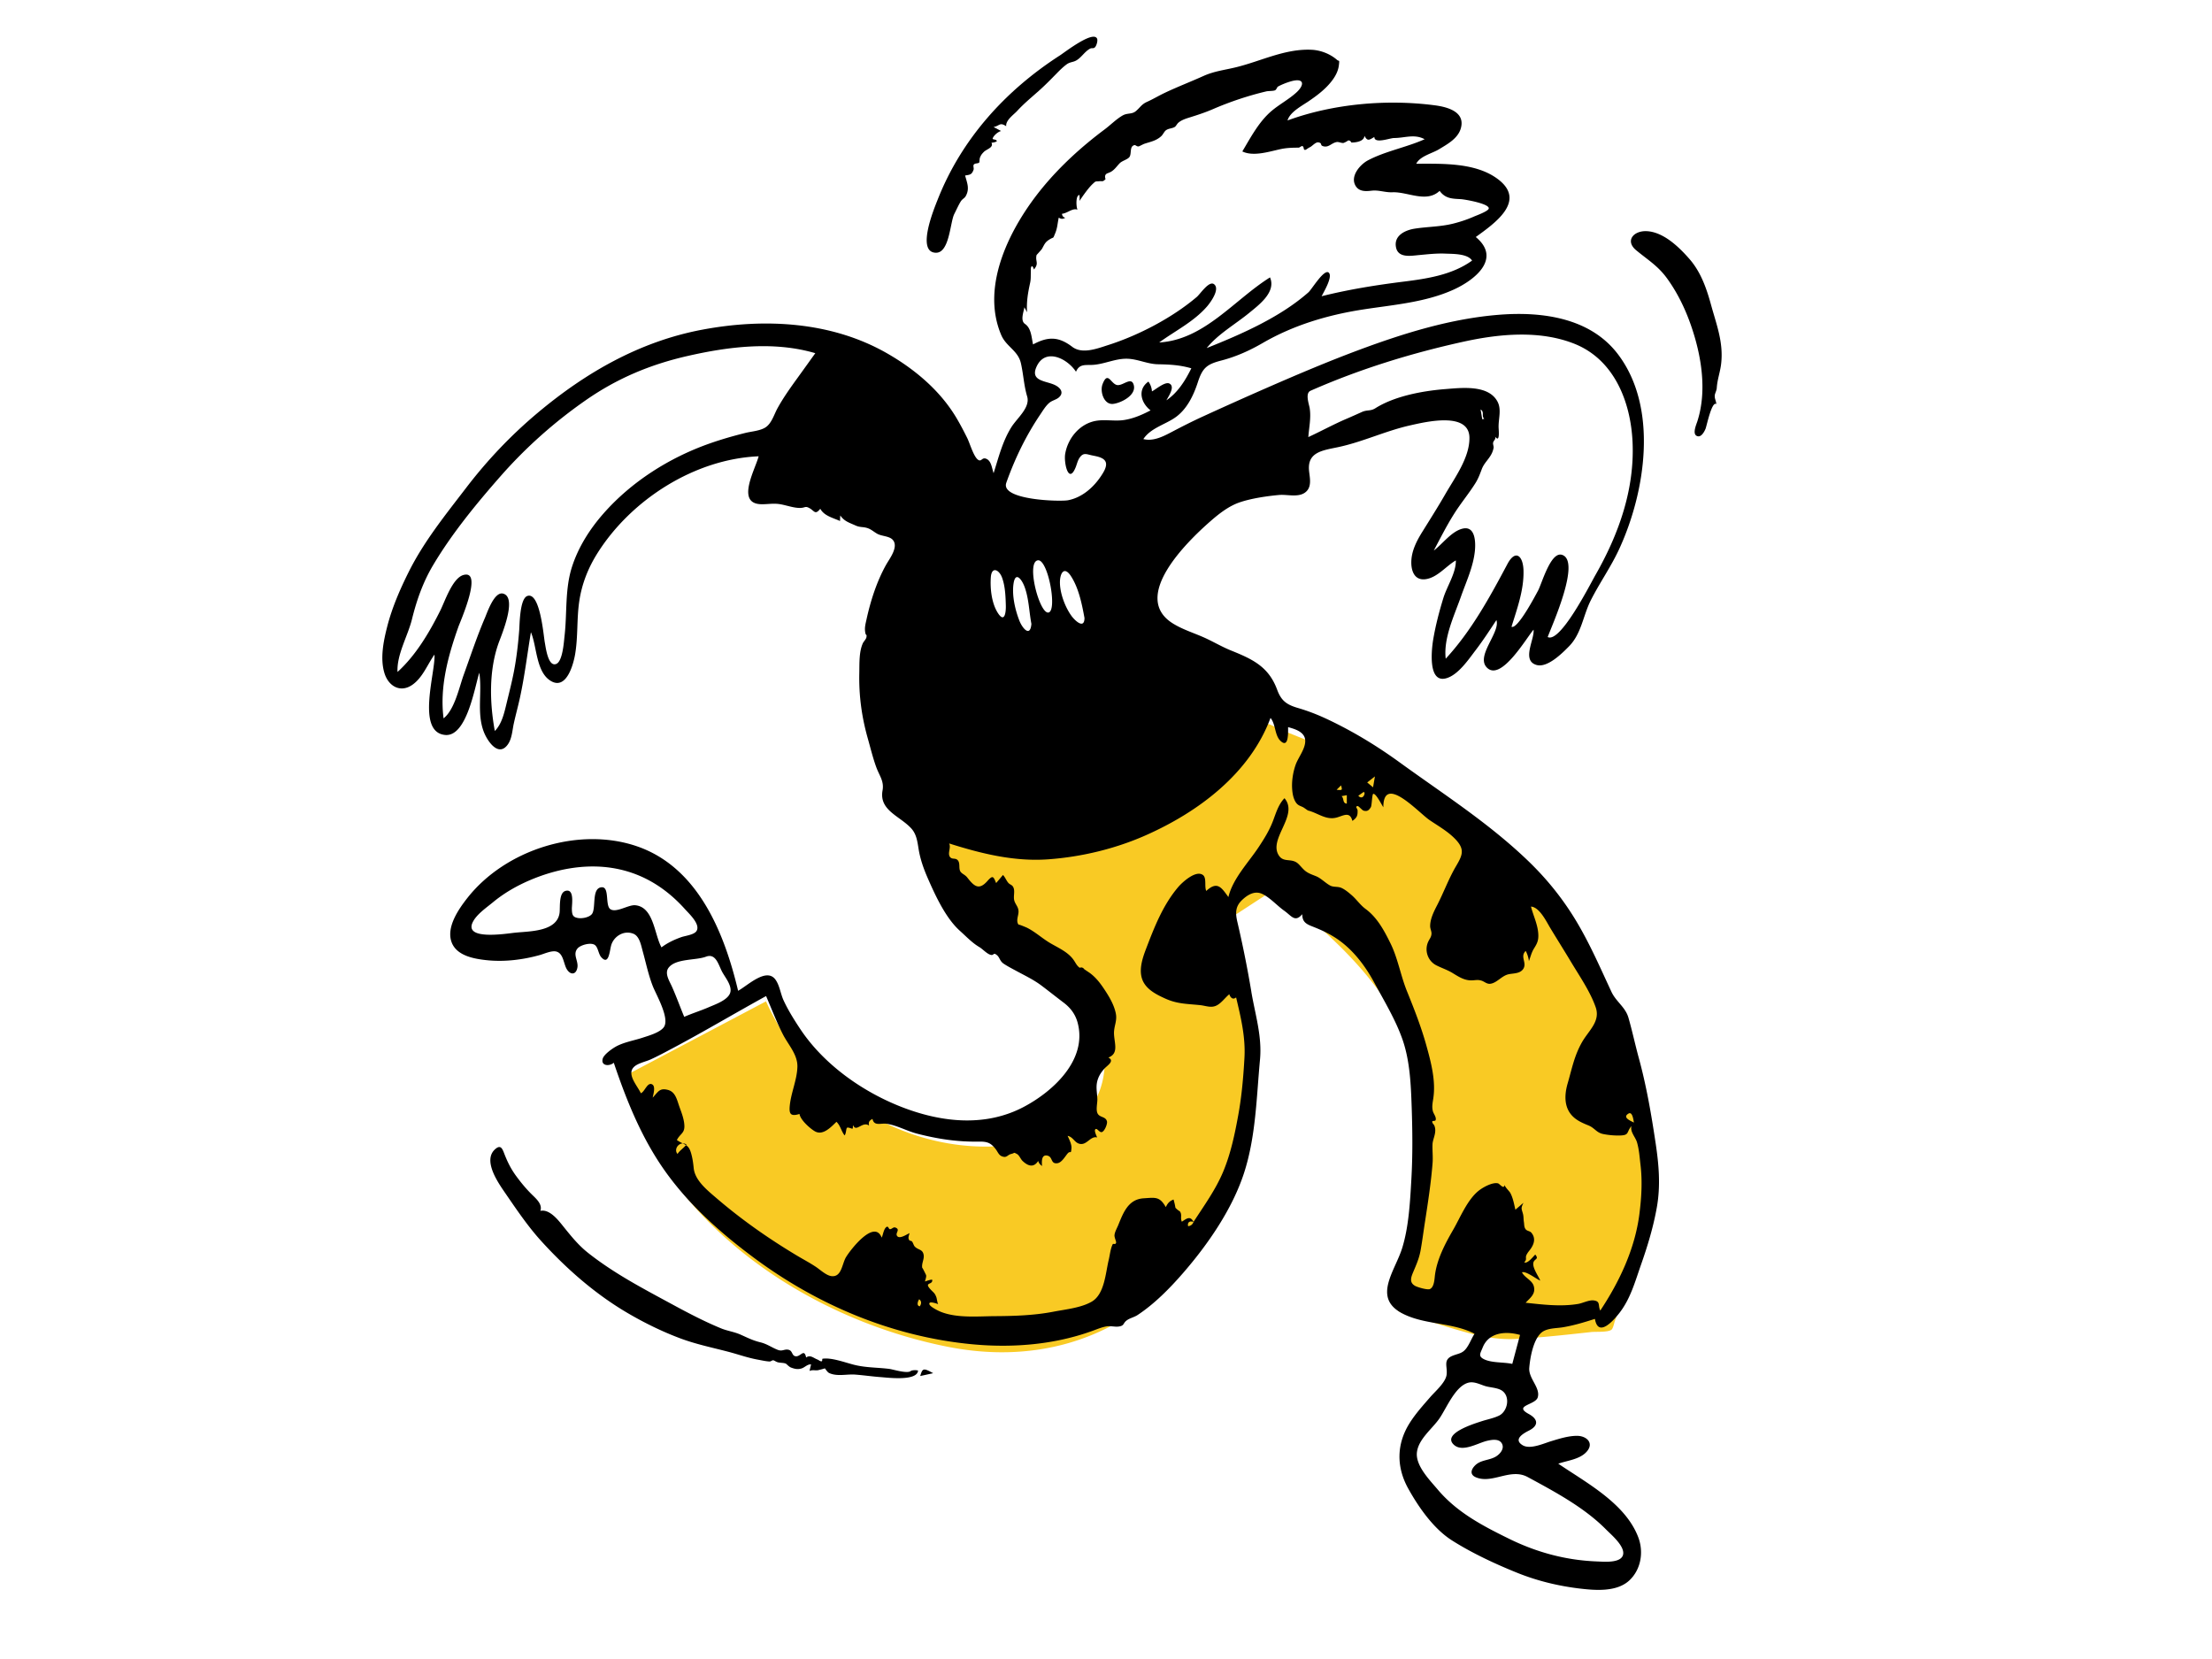 <svg xmlns="http://www.w3.org/2000/svg" viewBox="0 0 1024 768"><g fill="#FFFFFF00" fill-rule="evenodd"><path d="M0 0h1024v768H0z"/><path d="M289 498.202l65.62-34.65c20.741 46.241 72.813 75.911 122.863 64.97 12.199-2.667 24.292-8.695 30.149-20.331 4.406-8.75 4.571-19.027 2.577-28.457-1.68-7.945-4.81-16.33-9.928-22.725-6.432-8.035-16.32-14.206-24.32-20.51-12.399-9.771-24.909-19.399-37.453-28.98-1.645-1.255-6.224-3.512-7.145-5.443-.772-1.617 0-5.543 0-7.314v-8.334c18.2 6.64 38.498 10.294 57.842 9.298 32.202-1.659 58.058-24.975 81.024-45.682a376.598 376.598 0 0012.05-11.332c.753-.741 2.659-3.482 3.71-3.69 1.405-.277 5.098 2.05 6.39 2.57l13.412 5.392c10.884 4.375 21.824 7.949 31.652 14.375 41.703 27.273 86.068 60.619 105.025 108.396 10.775 27.156 17.201 56.154 21.124 85.072.534 3.943 1.905 8.854 1.22 12.794-1.251 7.222-5.352 14.875-7.827 21.75l-9.432 26.207c-.347.964-.776 3.4-1.582 4.005-1.68 1.26-7.284.83-9.3 1.052-11.578 1.273-23.186 2.563-34.82 3.202-10.456.575-20.208-2.101-30.18-5.08-5.55-1.658-11.06-3.452-16.54-5.325-1.233-.422-7.261-1.556-7.965-2.796-.308-.544.73-3.098.872-3.696a386.604 386.604 0 002.54-11.458c5.594-27.048 9.714-55.395 7.352-83.052-2.46-28.813-18.454-51.576-38.604-71.285a249.004 249.004 0 00-23.555-20.297c-1.447-1.099-4.088-3.96-5.918-4.328-1.469-.295-2.573.932-4.038 1.89l-12.733 8.318c-1.14.744-5.59 2.709-6.002 4.021-.347 1.106 1.466 4.762 1.77 5.826a256.042 256.042 0 013.474 13.61c6.806 29.915 9.985 62.659 1.623 92.577-7.894 28.254-26.132 53.68-50.597 69.768-25.309 16.643-54.743 20.762-84.12 15.032-52.247-10.195-105.812-40.85-134.267-87.046-7.285-11.828-12.79-24.761-15.963-38.314" fill="#f9ca24"/><g fill="#000"><path d="M758.934 561.95c-2.03 16.085-9.22 31.37-18.12 44.748-1.172-2.326.247-4.248-3.003-4.69-2.181-.297-5.066 1.245-7.218 1.611-7.98 1.358-16.36.314-24.333-.54 2.066-2.242 4.797-4.057 3.768-7.703-.778-2.754-4.153-3.824-5.471-6.37 1.798-.779 6.736 3.154 8.467 3.818-.858-2.16-3.776-6.027-3.15-8.399.46-1.744 2.722-1.41.84-3.645-.86.768-3.612 4.475-5.11 3.554 1.45-1.31.39-2.024 1.028-3.341.494-1.018.932-1.511 1.617-2.399 1.77-2.296 2.93-5.23.678-7.924-.752-.902-2.042-.71-2.747-1.729-.68-.982-.538-2.134-.724-3.237-.207-1.238-.106-2.631-.448-3.844-.708-2.504-.979-2.466.23-5.047l-3.724 3.194c-.615-2.613-1.073-5.383-2.347-7.774-.43-.809-2.734-2.944-2.632-3.787-.298 2.456-2.266-.438-3.068-.641-2.53-.638-6.997 1.858-8.925 3.399-5.326 4.255-8.504 12.365-11.867 18.17-3.694 6.379-7.405 13.46-8.377 20.791-.243 1.825-.3 5.663-2.364 6.583-1.11.496-5.737-.834-6.882-1.497-2.798-1.621-1.82-4.05-.734-6.62 1.405-3.325 2.67-6.178 3.318-9.786.774-4.315 1.33-8.68 2.002-13.015 1.407-9.088 2.82-18.219 3.544-27.393.232-2.934-.137-5.855-.026-8.723.097-2.501 2.016-5.392.952-8.375-.365-1.023-1.124-1.262-1.073-2.128.032-.537 1.402-.033 1.585-.74.356-1.377-.958-2.786-1.294-4.063-.533-2.016-.124-3.879.183-5.9 1.247-8.21-1.063-16.853-3.267-24.752-2.38-8.534-5.614-16.745-8.933-24.946-2.921-7.22-4.151-15.055-7.59-22.065-2.972-6.055-6.22-12.066-11.576-15.986-2.454-1.796-4.227-4.512-6.563-6.495-1.392-1.183-2.885-2.452-4.56-3.212-1.616-.733-3.55-.306-5.025-1-2.048-.961-4.322-3.38-6.51-4.324-1.891-.816-4.06-1.373-5.83-3.083-2.398-2.32-2.844-3.864-6.212-4.31-1.949-.256-3.88-.143-5.263-2.08-5.47-7.668 9.283-18.74 2.453-26.739-2.719 2.743-3.88 6.643-5.193 10.17-1.72 4.621-4.14 8.514-6.862 12.608-4.764 7.167-11.87 14.434-13.917 22.984-3.336-4.667-5.215-7.448-10.25-2.833-.947-2.09.301-6.071-1.582-7.414-3.31-2.362-9.627 3.519-11.433 5.653-7.07 8.356-11.02 18.53-14.901 28.693-1.714 4.49-3.556 10.174-1.372 14.819 1.933 4.11 6.531 6.363 10.449 8.126 5.546 2.495 10.137 2.365 16.03 2.988 2.705.285 5.143 1.467 7.721.091 2.232-1.19 3.825-3.567 5.765-5.145.456 1.483 1.638 2.787 3.144 1.474 2.204 9.26 4.399 18.323 3.867 27.92-.489 8.805-1.256 17.647-2.827 26.329-1.62 8.954-3.515 18.055-7.042 26.476-3.489 8.333-8.84 15.672-13.713 23.216-1.483-3.027-3.25-1.532-5.395-.112-.852-1.811.242-3.193-.941-4.799a8.711 8.711 0 01-2.044-1.662 29.762 29.762 0 00-.872-3.809c-1.903.777-2.711 1.696-3.58 3.52-2.866-5.048-4.895-4.407-10.23-4.082-7.147.434-9.43 6.62-11.796 12.428-.562 1.384-1.604 3.127-1.726 4.66-.088 1.082.872 2.896.742 3.455-.269 1.15-1.309.191-1.59.759-1.032 2.084-1.295 5.039-1.844 7.298-1.465 6.045-1.911 15.817-7.863 19.256-4.983 2.879-12.133 3.56-17.72 4.644-8.79 1.705-18.096 2.014-27.028 2.061-7.983.044-17.527 1.005-25.105-2.004-1.11-.44-6.364-2.912-5.14-4.17.532-.547 3.41.356 4 .671-.4-.212-.698-2.663-.899-3.218-.75-2.065-1.326-2.136-2.75-3.7-3.16-3.468 1.106-1.868.818-4.354-.056-.479-3.435.76-3.342.728.11-.756.806-2.324.448-3.082.262.556-1.95-4.108-1.687-3.046-.512-2.06.925-4.092.628-6.085-.42-2.824-2.486-2.26-4.103-3.931-.555-.574-.775-1.738-1.32-2.395-.237-.286-1.103-.336-1.191-.49-.591-1.027-.554-1.198.067-3.359-1.198.525-4.354 2.698-5.574 1.513-1.47-1.427 1.614-3.099-.937-4.081-1.028-.396-1.617.71-2.534.746-.616.024-.736-1.495-1.505-1.095-1.372.714-1.728 3.708-2.333 5.006-3.427-8.745-14.475 5.63-16.515 9.004-1.89 3.123-1.997 9.296-6.661 8.817-2.45-.252-5.262-2.931-7.215-4.242-2.865-1.924-5.927-3.524-8.888-5.298-13.143-7.875-25.535-16.557-37.173-26.537-4.281-3.671-10.012-8.227-10.582-13.916-.228-2.278-.504-4.358-1.136-6.664-1.27-4.64-2.95-3.822-6.66-6.35 1.486-2.933 3.607-3.085 3.478-6.636-.106-2.884-1.21-5.763-2.179-8.424-1.237-3.394-1.835-7.21-5.46-8.152-3.862-1.004-4.478.874-7.034 3.586.264-1.46 1.444-5.165-.194-6.108-2.28-1.311-3.511 3.53-5.302 4.054-1.541-3.442-6.758-8.8-3.107-12.221 1.842-1.726 5.42-2.388 7.704-3.433 3.395-1.553 6.69-3.331 9.986-5.08 14.651-7.771 28.88-16.254 43.411-24.238 2.563 5.935 4.85 12.008 7.803 17.768 2.462 4.805 6.866 9.353 6.688 15.04-.183 5.92-2.862 11.744-3.503 17.666-.424 3.92.163 5.466 4.477 4.103.373 2.702 4.726 6.617 7.048 7.991 3.737 2.211 7.458-1.84 10.064-4.351 1.842 1.751 2.231 4.338 3.752 6.291.765-.821.65-3.151 1.136-3.53.466-.366 2.096.435 2.432.426.509-.015.078-1.461.49-1.479 1.315 3.243 4.353-2.18 7.274.042-.351-1.702.129-2.288 1.589-3.1.756 3.524 3.852 1.865 6.525 2.255 4.75.69 9.386 3.352 14.054 4.56 9.617 2.487 18.697 3.864 28.6 3.703 3.963-.064 5.63.539 7.966 3.634.89 1.177 1.32 2.653 2.862 3.209 2.26.815 2.388-.704 4.22-1.134 1.866-.438.886-.907 2.642.016 1.079.568 1.717 2.37 2.6 3.213 2.497 2.386 5.15 3.29 7.237.02.396 1.196.846 1.563 1.784 2.353-.134-1.885-.415-5.66 2.698-4.768 2.326.665 1.244 4.012 4.546 3.431 1.851-.325 3.39-3 4.498-4.348 1.518-1.847 1.583.688 1.882-2.467.176-1.87-1.045-4.195-1.786-5.827 2.773.571 3.268 3.507 6.025 3.766 3.087.29 4.665-3.813 7.657-3.025-.29-.69-1.407-2.991-.916-3.672.756-1.047 1.84 1.438 3.02 1.203 1.285-.257 2.71-3.751 2.441-4.928-.537-2.346-3.262-1.753-4.3-3.614-.946-1.7-.11-4.815-.154-6.657-.061-2.51-.643-5.055-.208-7.562.458-2.636 1.786-4.816 3.6-6.762 1.26-1.352 4.77-3.446 1.695-5.001 5.449-2.013 2.231-7.642 2.656-12.322.264-2.91 1.435-5.027.787-8.155-.773-3.742-2.77-7.225-4.834-10.388-2.055-3.152-4.173-6.078-7.23-8.307l-2.49-1.679c-.572-.803-1.291-1.036-2.16-.699-1.405-1.07-1.662-1.94-2.7-3.47-2.612-3.851-7.241-5.752-11.081-8.039-3.689-2.197-6.897-5.218-10.764-7.105.02.009-4.06-1.75-3.717-1.293-1.406-1.88.026-4.207-.046-6.234-.075-2.081-1.323-2.998-1.905-4.793-.694-2.135.553-4.786-.703-6.696-.49-.744-1.45-.952-2.046-1.608-1.015-1.116-1.466-2.62-2.542-3.718l-3.166 3.738c-1.246-3.03-1.493-3.818-4.047-.94-3.898 4.395-6.108 2.5-9.285-1.584-1.05-1.35-2.272-1.615-3.058-2.607-1.251-1.577.094-4.339-1.692-5.715-1.04-.803-2.496.009-3.373-1.372-1.078-1.697.681-4.219-.311-6.121 14.929 4.727 30.163 8.495 45.94 7.346 15.326-1.115 30.977-4.874 45.042-11.1 24.404-10.804 48.205-28.574 57.797-54.346 2.403 2.821 1.902 7.967 4.554 10.556 3.94 3.848 3.586-3.844 3.586-6.293 3.159.846 7.667 2.186 7.923 6.036.26 3.89-3.238 7.943-4.468 11.48-1.236 3.557-1.852 7.67-1.551 11.427.15 1.877.497 3.822 1.435 5.481 1.147 2.028 2.42 1.927 3.96 2.853-.254-.151 1.924 1.32 1.86 1.305 4.584 1.101 8.264 4.546 13.19 3.3 3.172-.804 6.238-3.126 7.41 1.517 2.204-1.483 2.477-2.63 2.416-4.817-.027-.947-1.371-1.756-.024-2.056.448-.099 2.119 1.931 2.773 2.119 1.808.517 2.504-.21 3.376-1.57.502-.784.536-6.08 1.138-6.192 1.277-.237 3.945 5.216 4.656 6.193 0-15.637 16.307 2.486 21.382 5.94 4.129 2.81 8.614 5.3 12.076 8.968 4.41 4.672 3.134 7.387.157 12.437-3.295 5.59-5.677 12.103-8.676 17.932-1.505 2.925-3.308 6.436-3.266 9.836.015 1.146.675 2.33.614 3.443-.09 1.61-.87 2.293-1.517 3.703-1.864 4.058-.193 8.905 3.745 10.915 2.524 1.288 5.12 2.102 7.558 3.59 2.577 1.573 5.124 3.27 8.262 3.378 2.028.07 3.148-.474 5.106.134 1.328.412 2.437 1.608 3.976 1.457 3.076-.303 5.333-3.699 8.493-4.398 2.339-.517 5.375-.217 6.867-2.512 1.849-2.848-1.672-5.685 1.137-8.307a13.33 13.33 0 011.472 4.724c.83-2.188 1.164-3.946 2.388-5.907 1.278-2.049 2.004-3.383 1.982-5.969-.04-4.64-2.284-8.964-3.407-13.378 3.93.217 7.166 6.988 8.88 9.827 3.16 5.239 6.43 10.409 9.574 15.658 3.947 6.588 8.96 13.832 11.497 21.108 2.29 6.566-3.251 10.79-6.302 16.127-3.61 6.316-4.703 12.363-6.674 19.136-1.577 5.418-1.756 11.436 2.667 15.546 1.974 1.835 4.484 2.901 6.942 3.898 2.932 1.19 3.705 3.37 6.852 3.997 2.51.5 5.29.747 7.858.667 4.397-.137 2.8-1.588 5.236-4.363-.762 2.607 1.814 5.08 2.528 7.47 1.002 3.345 1.232 7.039 1.643 10.497.905 7.582.449 15.143-.504 22.695m-58.852 69.441c-3.95-.895-9.836-.357-13.388-2.321-2.462-1.362-1.346-2.675-.326-5.247 2.767-6.974 10.474-7.749 17.298-5.85l-3.584 13.418m7.11 52.37c12.527 6.787 26.193 14.062 36.272 24.258 2.368 2.396 8.77 7.72 7.917 11.64-.891 4.094-8.94 3.3-11.914 3.192-14.399-.527-27.885-4.138-40.786-10.466-12.335-6.052-24.226-12.244-33.201-22.927-3.637-4.327-10.295-11.004-9.54-17.181.75-6.133 7.046-10.78 10.385-15.591 3.273-4.718 7.335-15.037 13.447-16.6 2.665-.68 5.342.823 7.827 1.579 2.372.72 5.963.716 7.992 2.305 3.675 2.878 2.204 9.515-1.656 11.37-2.57 1.235-5.558 1.768-8.254 2.663-3.03 1.006-18.323 5.616-12.627 10.835 3.965 3.633 11.023-.803 15.271-1.815 2.182-.518 5.687-1.19 6.984 1.299 1.261 2.424-1.027 4.944-3.018 6.07-2.957 1.675-6.74 1.415-9.306 3.877-2.094 2.01-2.636 4.397.238 5.609 7.638 3.224 15.998-4.436 23.97-.117M550.026 567.65c-.441-1.713.686-2.684 2.466-1.935-.392 1.117-1.213 1.762-2.466 1.935m-124.214 37.073c-1.612-.218-.961-2.251-.299-3.261 1.069.833 1.168 1.92.299 3.261m-112.159-70.531c-2.049-2.284 1.045-6.239 4.122-4.389-1.003 1.507-3.02 2.636-4.122 4.389m-7.429-95.624c-3.315-5.903-3.549-18.725-12.164-19.506-3.167-.287-8.803 3.683-11.522 1.807-2.465-1.7-.316-10.264-3.905-10.135-5.058.181-2.46 10.093-4.743 12.55-1.307 1.404-4.255 1.968-6.078 1.724-2.771-.37-3.01-1.623-3.08-4.222-.053-1.924 1.341-9.627-2.984-8.348-3.15.931-2.39 7.696-2.701 10.097-1.158 8.934-14.153 8.516-20.963 9.274-4.132.458-23.498 3.546-19.195-4.995 1.82-3.612 6.282-6.616 9.319-9.13 5.169-4.282 11.074-7.656 17.236-10.278 11.46-4.875 24.372-7.47 36.798-5.768 13.99 1.913 25.511 8.817 34.851 19.231 1.93 2.153 7.38 7.13 5.293 10.195-1.16 1.706-5.176 2.129-6.973 2.763-3.255 1.15-6.428 2.638-9.189 4.741m20.594 4.312c4.754-1.8 5.833 4.131 7.664 7.336 1.567 2.745 5.042 6.912 3.218 10.135-1.657 2.933-6.727 4.68-9.58 5.917-3.735 1.62-7.64 2.824-11.367 4.457-1.953-4.652-3.646-9.422-5.706-14.025-1.163-2.596-3.546-6.168-1.501-8.763 3.386-4.294 12.551-3.27 17.272-5.057m131.859-175.563c.367-5.33 3.858-3.584 5.205.083 1.464 3.983 1.63 8.717 1.747 12.917.087 3.203-.57 8.211-3.628 3.543-2.938-4.484-3.683-11.346-3.324-16.543m18.79 21.488c-.527 6.453-4.206 1.99-5.553-1.45-1.965-5.022-3.467-11.512-2.749-16.921.83-6.242 3.875-2.323 5.234 1.495 1.92 5.401 2.004 11.286 3.068 16.876m7.988-5.264c-4.143 1.123-10.603-23.316-5.007-24.15 4.651-.693 9.091 23.044 5.007 24.15m16.588 2.548c-.038 5.423-4.509 1.147-6.073-1.042-2.866-4.01-5.124-9.994-5.287-14.918-.152-4.622 1.872-8.377 5.108-3.399 3.595 5.53 5.088 12.978 6.252 19.359m-36.195-62.608c4.035-11.327 9.07-21.74 15.799-31.709 1.207-1.789 2.418-3.827 4.062-5.25 1.33-1.154 3.249-1.443 4.501-2.567 2.521-2.26.594-4.527-1.86-5.711-4.121-1.99-11.455-1.702-8.578-8.317 3.977-9.139 14.284-4.045 18.34 2.167 1.643-3.879 4.528-2.933 8.046-3.198 5.259-.398 10.205-2.919 15.516-2.83 4.925.083 9.459 2.48 14.395 2.566 5.496.099 10.087.327 15.433 1.867-2.785 5.645-6.243 11.226-11.544 14.823.954-1.763 4.259-6.499 1.295-7.807-2.005-.884-6.287 2.82-7.99 3.675a8.297 8.297 0 00-1.625-4.534c-5.207 3.643-3.453 9.897.99 13.323-3.885 2.027-7.947 3.806-12.308 4.464-4.303.651-8.629-.363-12.909.365-7.51 1.277-13.122 8.011-14.318 15.4-.649 4.011 1.54 14.1 4.797 6.278.651-1.562.985-3.404 2.017-4.777 1.701-2.264 3.007-1.466 5.5-.924 2.068.45 5.69.902 6.475 3.192.703 2.055-1.132 4.817-2.171 6.38-3.562 5.369-8.886 10.009-15.32 11.225-3.643.688-31.414-.035-28.543-8.101m8.667-73.508c-2.335-1.566-.582-5.648-.305-7.735l1.242 2.292c-.29-4.892.378-8.844 1.42-13.592.396-1.803.253-3.336.334-5.142.047-1.034-.146-1.767.281-2.388.547-.798 1.202 1.523 1.172 1.319 2.491-3.005.469-3.642 1.197-6.666.009-.038 2.292-2.48 2.544-2.94 1.203-2.197 1.445-3.044 3.524-4.319 2.108-1.293 1.398-.014 2.543-2.78 1.102-2.662 1.03-4.5 1.67-7.29.984.72 1.978.74 2.983.065-.931-.258-1.43-.869-1.492-1.834 2.569-.263 4.844-2.756 7.18-1.896-.589-1.01-.994-6.795.926-6.784.063.907.063 1.812 0 2.718 1.622-2.447 4.165-6.067 6.164-7.916 1.509-1.396 1.083-.989 2.928-1.185 1.587-.17 1.61.428 2.971-.998-.536-1.47-.134-2.403 1.206-2.796l1.24-.541c1.9-1.155 2.603-2.462 4.099-3.993 1.163-1.191 3.625-1.7 4.5-2.89.942-1.278.245-4.13 1.498-5.101 1.372-1.065 1.462.323 2.799.196.192-.018 2.125-1.05 2.52-1.182 2.856-.966 5.5-1.354 7.914-3.555.81-.739 1.383-2.154 2.165-2.725 1.296-.946 2.845-.76 4.167-1.593.42-.264 1.055-1.443 1.55-1.877 1.462-1.28 3.465-1.916 5.275-2.48 3.748-1.166 7.278-2.324 10.903-3.894 7.785-3.373 16.37-6.23 24.63-8.178.951-.224 3.396-.094 4.103-.554.523-.341.977-1.501 1.106-1.575 1.545-.9 4.032-1.908 6.151-2.512 6.218-1.774 6.436 1.613 2.472 5.202-3.518 3.185-7.767 5.408-11.38 8.452-5.89 4.965-9.717 12.288-13.604 18.8 5.219 2.533 12.7-.033 18-1.133 2.694-.558 5.553-.617 8.207-.616l.852-.487c.68-.46 1.12-.272 1.325.563.098 1.072.62 1.244 1.567.514a12.501 12.501 0 011.57-.923c.973-.554 2.464-2.33 3.71-2.111 1.838.323.735 1.223 1.92 1.678 2.728 1.046 4.051-1.443 6.595-1.841.874-.137 2.115.54 3.075.436a8.808 8.808 0 002.202-1.18c.68-.017 1.155.31 1.429.975 2.074.014 5.9-.48 6.083-3.105 1.46 2.763 2.3 1.823 4.583.538 0 3.309 7.148.489 9.107.482 5.04-.016 9.395-2.008 14.175.56-8.45 3.782-18.024 5.46-26.208 9.753-3.7 1.942-8.464 7.433-5.718 11.892 1.63 2.647 4.658 2.497 7.334 2.18 3.4-.402 6.226.874 9.705.732 7.056-.286 15.729 5.08 21.82-.653 2.661 3.626 5.803 3.612 9.796 3.834 1.854.103 13.419 2.116 12.943 4.358-.266 1.261-5.796 3.242-6.629 3.613-3.135 1.39-6.38 2.482-9.702 3.323-5.993 1.52-11.89 1.426-17.936 2.364-4.396.683-9.837 3.19-8.635 8.767 1.058 4.91 6.876 3.804 10.647 3.46 4.123-.374 8.09-.848 12.237-.665 3.329.147 10.212-.06 12.308 3.217-9.237 6.656-20.82 8.382-31.832 9.765-12.732 1.597-25.365 3.616-37.823 6.74.938-1.88 5.07-8.727 3.439-10.77-1.996-2.504-7.988 7.593-9.527 8.95-13.107 11.563-31.053 19.408-47.115 25.82 5.289-6.545 13.258-11.013 19.719-16.32 4.447-3.653 12.536-9.618 9.593-16.399-16.53 10.317-30.437 28.902-51.292 30.119 7.451-5.43 16.036-9.607 22.164-16.695 1.434-1.656 6.161-7.987 3.23-10.263-2.309-1.79-6.39 4.519-7.999 5.886-11.32 9.611-26.869 17.749-40.968 22.254-5.067 1.619-12.03 4.37-16.683.837-6.243-4.742-11.107-4.895-18.149-1.111-.7-3.085-.793-7.508-3.715-9.47M623.48 368.117v3.915c-2.118-.21-1.169-2.445-2.441-3.472l2.441-.443m-2.664-4.534c.645 2.282.645 2.282-2.06 2.024l2.06-2.024m10.212 3.196c1.545-.85.228 4.241-2.225 1.607l2.225-1.607m5.465-7.353l-.864 5.04-2.706-2.24 3.57-2.8M753.86 515.52c1.939-1.172 2.33 3.311 2.539 4.163-1.275-.704-5.59-2.32-2.54-4.163M369.369 174.71c-3.36 4.639-6.712 9.315-9.475 14.342-1.535 2.793-2.656 6.875-5.445 8.743-2.483 1.662-6.573 1.916-9.359 2.612-5.59 1.393-11.134 2.98-16.57 4.892-18.554 6.527-36.17 17.63-49.211 32.49-6.283 7.157-11.53 15.403-14.481 24.509-3.384 10.438-2.243 21.38-3.484 32.125-.297 2.581-.839 11.785-3.884 12.949-3.749 1.433-4.81-7.638-5.262-10.012-.567-2.98-2.14-23.37-8.017-21.485-3.583 1.15-3.605 13.041-3.824 15.877-.5 6.44-1.233 12.83-2.457 19.18-.956 4.946-2.224 9.853-3.41 14.75-1.041 4.304-2.172 9.47-5.426 12.711-2.39-13.112-2.78-27.844 1.702-40.554 1.226-3.478 8.93-21.316 2.117-23.043-4.069-1.033-7.295 8.686-8.397 11.253-3.69 8.596-6.62 17.51-9.805 26.3-2.092 5.77-4.212 16.179-9.338 20.19-1.868-14.49 2.084-28.933 6.892-42.464.86-2.416 11.54-26.5 2.29-23.891-5.048 1.425-8.581 12.204-10.657 16.368-5.086 10.2-11.335 20.805-19.843 28.517-.4-8.074 4.761-16.622 6.68-24.378 2.206-8.914 5.117-17.205 9.832-25.13 8.73-14.672 20.13-28.55 31.388-41.341 11.624-13.205 24.875-24.963 39.317-35 14.499-10.074 29.744-16.466 46.9-20.392 19.21-4.394 40.055-6.992 59.29-1.328-2.688 3.737-5.363 7.483-8.063 11.21M687.1 193.89l-.928.186-.762-4.515c1.918 1.126.29 3.052 1.69 4.33m-80.41-13.002c22.714-10.012 46.655-17.404 70.88-22.725 16.464-3.618 35.133-5.398 51.178.944 18.525 7.321 26.205 26.955 27.018 45.724.949 21.876-6.484 42.623-17.196 61.377-2.572 4.503-16.319 31.72-22.096 28.689 1.95-5.333 15.614-35.402 6.564-38.063-5.206-1.53-9.241 13.267-11.034 16.597-1.215 2.257-9.515 18.061-12.285 16.708 2.615-8.426 5.807-17.118 5.555-26.08-.19-6.769-3.721-9.955-7.45-2.943-8.143 15.308-16.709 31.01-28.558 43.81-1.118-9.491 3.96-19.97 7.049-28.728 2.424-6.875 5.668-13.725 6.442-21.052.418-3.97.296-11.812-5.626-10.435-5.156 1.198-9.316 7.102-13.395 10.158 3.085-5.822 6.057-11.72 9.595-17.285 3.032-4.77 6.665-9.12 9.674-13.902 1.34-2.13 2.085-4.199 2.935-6.447.837-2.219 2.098-3.452 3.525-5.47 1.061-1.503 1.642-2.776 1.963-4.43.12-.617-.306-1.538-.24-2.236.116-1.227 1.4-1.553.973-2.961 2.256 3.13 1.632-3.023 1.59-4.164-.149-4.014 1.47-8.36-.533-12.093-4.222-7.869-16.605-6.342-23.926-5.776-10.487.811-23.61 3.199-32.592 8.878-2.297 1.451-3.74.622-6.23 1.737-2.28 1.02-4.597 2.078-6.935 3.072-6.076 2.58-11.877 5.78-17.869 8.545.318-4.49 1.336-8.871.628-13.358-.302-1.923-2.213-6.941.396-8.09m159.755 348.358c-1.988-13.297-4.237-26.451-7.783-39.43-1.695-6.202-3.033-12.528-4.81-18.7-1.411-4.906-5.727-7.393-7.86-11.962-5.016-10.747-9.615-21.392-15.66-31.678-6.318-10.747-13.86-20.217-22.828-28.86-18.19-17.528-39.202-30.92-59.541-45.67-10.442-7.574-21.266-14.17-32.92-19.719-4.696-2.237-9.209-4.023-14.178-5.479-5.15-1.507-7.72-3.27-9.626-8.442-3.913-10.623-11.253-14.101-21.278-18.138-4.534-1.826-8.66-4.356-13.127-6.298-4.647-2.018-9.562-3.565-13.885-6.263-19.665-12.269 6.59-37.808 17.031-47.003 4.07-3.583 8.673-7.26 13.855-9.04 5.37-1.843 12.688-2.927 18.372-3.433 3.858-.342 9.32 1.457 12.526-1.609 2.584-2.47 1.585-6.426 1.268-9.55-.89-8.766 6.307-9.452 13.554-11 11.322-2.42 21.907-7.511 33.246-10.056 7.236-1.625 27.328-6.487 27.446 5.726.089 9.26-6.836 18.572-11.189 26.14-3.404 5.916-7.035 11.635-10.634 17.426-2.693 4.331-5.131 9.083-5.09 14.316.033 4.135 1.693 8.218 6.544 7.607 5.453-.687 9.537-6.086 14.065-8.7.186 5.656-4.093 11.982-5.735 17.307-1.938 6.28-3.641 12.809-4.735 19.293-.698 4.138-2.619 20.073 5.756 18.029 5.645-1.378 10.509-8.656 13.797-12.954 3.463-4.528 6.57-9.293 9.706-14.049 1.958 5.82-10.222 17.078-4.041 22.322 6.597 5.598 18.021-14.22 21.234-17.88.559 4.446-5.716 14.294 1.382 16.333 5.023 1.444 11.872-5.403 15.035-8.626 5.782-5.89 6.488-14.204 10.094-21.333 4.13-8.161 9.425-15.6 13.25-23.949 12.056-26.31 18.185-65.291-.824-90.11-12.834-16.757-35.096-19.658-54.782-18.108-22.403 1.764-44.315 8.584-65.273 16.402-14.072 5.25-27.916 11.128-41.68 17.134a1864.224 1864.224 0 00-30.344 13.592c-4.876 2.231-9.626 4.646-14.369 7.143-3.913 2.061-8.564 4.457-13.12 3.282 3.278-4.982 9.799-6.633 14.51-9.823 5.576-3.775 8.663-10.225 10.704-16.466 2.199-6.722 4.146-8.327 10.899-10.083 6.75-1.754 13.066-4.583 19.097-8.081 14.143-8.204 29.772-12.894 45.846-15.438 14.222-2.25 29.26-3.264 42.54-9.284 9.885-4.48 22.326-14.397 10.29-24.36 8.518-6.196 23.623-16.546 10.398-26.681-10.25-7.857-25.734-7.248-37.956-7.248 1.758-3.551 7.387-4.772 10.551-6.703 3.903-2.381 8.722-4.959 10.077-9.653 2.218-7.677-6.16-9.915-12.003-10.685-22.212-2.925-47.173-.726-68.213 7.005 1.098-3.871 6.568-6.723 9.631-8.8 4.081-2.767 8.118-5.794 11.097-9.791 1.571-2.109 2.743-4.388 3.055-7.023.336-2.84.033-1.64-.822-2.393-3.153-2.78-7.591-4.531-11.874-4.718-12.343-.539-23.311 5.27-35.022 8.12-5.178 1.261-10.01 1.779-14.968 4.015-5.979 2.697-12.139 5.053-18.053 7.872-2.748 1.311-5.334 2.877-8.108 4.122-2.516 1.129-3.1 2.546-5.13 4.263-1.86 1.575-3.927.796-6.038 1.974-2.92 1.629-5.702 4.47-8.415 6.496-10.563 7.89-20.54 16.95-28.916 27.163-14.459 17.632-28.824 44.948-18.957 68.056 2.304 5.395 7.741 7.13 9.092 13.018 1.183 5.16 1.37 10.282 2.892 15.375 1.542 5.16-4.638 10-7.276 14.202-4.127 6.573-5.925 14.01-8.249 21.328-.723-1.969-.97-5.289-2.997-6.449-2.455-1.403-2.487 1.526-4.252.206-2.075-1.552-3.758-7.61-4.964-10.024-1.608-3.22-3.262-6.419-5.114-9.505-7.558-12.605-19.204-22.344-31.843-29.615-25.81-14.848-56.888-16.438-85.643-11.044-28.879 5.417-53.956 19.798-76.289 38.543-12.368 10.38-23.278 21.881-33.095 34.708-9.643 12.6-19.606 24.872-26.699 39.156-3.983 8.02-7.59 16.334-9.818 25.032-1.73 6.75-3.41 14.946-1.21 21.792 1.883 5.859 7.325 9.006 12.818 5.198 4.818-3.342 6.97-9.378 10.26-14.003.66 7.663-8.66 35.872 4.92 37.2 10.028.982 13.705-22.111 15.83-28.8 1.423 9.001-1.265 18.723 2.115 27.415 1.639 4.218 6.758 11.853 11.092 5.794 1.94-2.713 2.083-6.581 2.777-9.738.874-3.978 1.969-7.906 2.834-11.887 2.182-10.033 3.398-20.22 5.083-30.343 2.835 6.575 2.3 18.55 9.328 22.623 7.127 4.13 10.331-7.68 11.144-12.46 1.367-8.037.713-16.27 1.89-24.337 1.195-8.173 4.103-15.542 8.503-22.511 15.657-24.791 45.02-43.52 74.564-44.757-1.593 6.13-10.688 21.926 1.188 22.186 2.677.06 5.13-.421 7.845-.13 3.338.359 7.31 2.07 10.645 1.829 2.024-.147 1.946-.992 4.021.22 2.174 1.268 2.46 3.148 4.838.187 1.79 3.33 5.968 4.216 9.128 5.669l.112-2.58c1.96 2.789 4.083 3.29 7.085 4.655 1.922.873 3.276.604 5.008 1.055 2.096.545 3.145 1.704 5.033 2.777 2.048 1.164 5.638 1.021 7.21 2.846 2.781 3.227-1.518 8.676-3.068 11.434-4.357 7.754-7.23 16.739-9.118 25.393-.482 2.207-.943 3.767-.588 5.957.309 1.905.878.529.527 2.406-.124.664-1.359 2.06-1.579 2.539-1.867 4.054-1.59 9.429-1.688 13.802-.236 10.453 1.09 20.338 3.936 30.39 1.249 4.407 2.35 9.003 3.925 13.304 1.464 3.996 3.68 6.437 2.9 10.757-1.672 9.265 8.016 11.777 13.304 17.581 2.395 2.63 2.823 5.988 3.362 9.375.774 4.883 2.383 9.37 4.37 13.896 3.477 7.93 8.245 18.282 14.784 24.137 2.942 2.633 5.642 5.547 8.986 7.512 1.564.92 3.52 3.167 5.262 3.6 1.65.409 1.06-1.347 2.852.105 1.372 1.111 1.298 2.766 3.204 4.026 1.828 1.209 3.797 2.22 5.72 3.263 3.91 2.121 8.134 4.128 11.694 6.808 3.446 2.597 6.878 5.332 10.341 7.952 3.187 2.413 5.425 5.414 6.455 9.323 4.525 17.171-11.34 31.682-24.87 38.862-17.512 9.293-37.361 7.331-55.374.568-18.673-7.011-37.111-19.875-48.235-36.65-2.764-4.17-5.567-8.636-7.664-13.187-1.38-2.993-1.775-6.674-3.63-9.422-4.16-6.162-13.097 2.672-17.424 4.985-6.37-26.925-18.602-57.324-47.04-66.961-26.958-9.135-60.734 1.718-78.249 23.95-4.128 5.24-10.036 13.731-7.256 20.747 2.42 6.103 10.382 7.483 16.123 8.095 8.186.874 16.8-.176 24.7-2.398 2.029-.572 5.505-2.198 7.657-1.57 3.344.977 3.218 5.845 4.906 8.38 1.708 2.566 4.186 2.296 4.764-.996.55-3.144-2.34-6.099.105-8.89 1.361-1.555 5.954-2.84 7.866-1.629 1.6 1.013 1.743 4.192 3.014 5.654 3.504 4.032 3.885-2.503 4.603-5.26 1.078-4.145 5.789-7.369 10.362-5.514 2.861 1.16 3.577 5.56 4.318 8.217 1.514 5.43 2.557 10.67 4.607 15.96 1.565 4.037 8.196 15.278 5.016 19.215-1.964 2.432-6.923 3.794-9.774 4.732-3.973 1.308-8.74 2.09-12.385 4.147-1.715.968-5.497 3.607-6.026 5.607-.897 3.389 3.222 3.54 5.138 1.822 5.996 17.8 13.076 35.31 24.088 50.655 11.05 15.397 25.397 28.164 40.518 39.434 29.572 22.044 64.357 36.73 101.197 40.227 18.843 1.789 38.326.215 56.161-6.326 2.012-.737 4.053-1.594 6.18-1.941 1.927-.314 3.904.352 5.77.043 2.419-.402 1.77-1.336 3.307-2.631 1.42-1.195 3.636-1.608 5.208-2.64 7.832-5.14 14.936-12.37 21.059-19.41 11.503-13.225 22.903-29.712 28.321-46.521 5.445-16.888 5.704-34.831 7.342-52.34 1.014-10.831-2.246-20.893-4.024-31.478a513.327 513.327 0 00-6.45-32.186c-.992-4.226-1-7.284 2.313-10.36 2.58-2.395 5.806-4.28 9.238-2.648 3.593 1.71 6.85 5.44 10.131 7.758 3.383 2.39 4.968 5.578 8.337 1.598 0 3.455 1.664 4.494 4.57 5.63 3.9 1.524 7.542 3.155 11.07 5.473 7.63 5.015 13.395 12.603 17.701 20.571 4.59 8.496 9.876 17.19 13.065 26.328 3.476 9.96 3.912 21.187 4.262 31.648.368 10.934.476 21.947-.148 32.873-.588 10.334-1.166 21.94-4.21 31.87-3.357 10.95-14.228 23.359.476 30.663 10.313 5.123 22.811 3.887 32.958 9.16-1.31 2.096-2.19 4.468-3.614 6.494-1.796 2.555-3.394 2.532-6.167 3.556-5.08 1.876-2.621 4.93-3.144 8.952-.463 3.57-5.236 7.64-7.513 10.262-3.429 3.95-6.974 7.862-9.74 12.325-5.995 9.673-5.993 20.214-.5 30.099 4.83 8.69 11.726 18.572 20.208 23.966 9.259 5.888 20.172 10.972 30.334 15.06 9.138 3.676 18.805 6.027 28.578 7.212 7.326.888 17.407 1.749 23.27-3.77 5.375-5.06 6.65-13.105 4.13-19.828-5.907-15.76-23.949-25.246-37.069-34.171 4.158-1.453 9.636-1.944 12.866-5.255 4.037-4.138.307-7.689-4.329-7.642-4.021.042-8.121 1.352-11.945 2.515-3.398 1.031-9.639 3.92-13.082 1.84-4.55-2.752.429-5.525 2.884-6.768 4.611-2.333 4.356-5.3-.107-7.73-7.208-3.926 3.122-4.097 4.2-7.636 1.364-4.474-4.313-8.78-3.917-13.662.377-4.66 1.816-12.845 5.45-16.179 2.51-2.3 6.807-2.096 9.955-2.606 5.095-.825 10.082-2.343 14.993-3.908 1.496 8.786 8.482.888 11.238-2.62 5.193-6.607 7.341-14.603 10.08-22.408 3.085-8.79 5.709-17.422 7.342-26.614 1.78-10.02.946-19.66-.549-29.658M421.786 634.55c-1.428 1.61-8.266-.617-10.143-.852-5.572-.696-10.795-.518-16.31-1.91-4.222-1.067-10.41-3.421-14.526-2.792-.345.053.058 1.202-.53 1.195-.765-.01-1.174-.572-1.94-.867-1.812-.697-3.243-2.27-5.148-.898-.902-4.258-2.456-.527-4.595-.558-2.255-.034-1.43-2.72-3.794-3.067-1.877-.274-2.66.891-4.737.088-2.876-1.109-4.915-2.724-8.073-3.496-3.57-.872-5.93-2.123-9.217-3.582-2.873-1.273-6.058-1.678-8.972-2.877-7.538-3.104-14.92-6.945-22.081-10.83-13.622-7.39-27.07-14.343-39.314-23.98-4.48-3.526-7.641-7.436-11.192-11.827-2.41-2.983-6.559-8.706-11.065-7.757 1.054-2.92-1.757-5.458-3.608-7.26-2.859-2.784-5.297-5.724-7.662-8.959-2.226-3.043-3.789-6.116-5.17-9.594-1.046-2.637-1.722-5.272-4.593-2.634-5.72 5.256 1.623 15.626 4.796 20.244 5.247 7.637 10.47 15.4 16.715 22.262 11.647 12.798 24.92 24.449 39.856 33.207 7.718 4.526 15.849 8.527 24.222 11.68 7.48 2.818 14.867 4.298 22.543 6.312 4.573 1.201 8.924 2.79 13.591 3.626 1.815.325 3.6.765 5.445.859.478.025 1.267-.604 1.57-.577.735.067 1.296.74 2.37.975 1.279.28 2.547.16 3.544.587.406.175 1.407 1.437 2.468 1.829 1.727.639 3.062.934 4.832.397 1.499-.456 2.717-2.023 4.398-1.865-.234 1.006-.47 2.012-.705 3.017 1.711-.656 2.51-.06 4.08-.365-.304.06 3.287-.768 2.926-.864.249.066 1.175 1.763 2.066 2.186 3.68 1.745 8.171.445 12.06.739 3.991.3 7.909.888 11.93 1.178 2.96.212 16.872 2.007 17.177-3.065a6.216 6.216 0 00-3.214.095M796.763 168.434c1.15-9.835-2.12-18.045-4.663-27.287-2.086-7.573-4.67-15.117-9.951-21.191-4.796-5.517-12.055-12.569-19.83-12.943-6.044-.291-10.173 4.442-4.9 8.822 5.26 4.37 10.04 7.195 14.202 12.895 4.793 6.566 8.406 13.978 11.087 21.631 4.885 13.942 7.657 30.383 3.038 44.705-.458 1.42-2.265 5.481-.456 6.622 2.072 1.305 3.672-1.819 4.241-3.156.53-1.247 2.903-13.046 5.01-11.471-.132-1.624-.831-2.384-.732-3.988.059-.928.858-2.246.931-3.447.24-3.937 1.571-7.33 2.023-11.192"/><path d="M433.238 117c6.344.137 6.563-14.1 8.539-17.961.928-1.813 1.892-3.995 2.92-5.686.797-1.312 1.773-1.51 2.358-2.552 1.95-3.46.594-6.211-.28-9.558 2.304-.37 3.086-.36 3.914-2.665.245-.68-.34-1.914.145-2.427.667-.704 1.795-.322 2.474-.914.177-.155.11-1.64.325-2.197.485-1.258.872-1.74 1.806-2.703 1.256-1.296 4.675-2 3.542-4.268a6.269 6.269 0 002.416-.59c.246-1.132-2.057-.702-1.87-1.352.398-1.38 2.563-3.196 3.934-3.478l-3.508-1.83c2.938-.619 2.856-2.363 5.847-.383-.328-2.764 3.442-5.301 5.076-7.082 3.072-3.346 6.51-6.184 9.907-9.196 2.953-2.619 5.684-5.41 8.44-8.228 1.41-1.441 2.844-2.861 4.464-4.067 1.655-1.232 2.948-.99 4.47-1.832 2.43-1.343 3.9-4.069 6.344-5.439 1.1-.617 1.571.081 2.372-.692.748-.723 1.426-3.107.99-4.03-1.832-3.884-15.078 6.418-17.157 7.757-25.256 16.271-45.589 38.7-56.652 66.84-1.503 3.825-10.072 24.33-.816 24.533M426 637l6-1.307c-4.552-2.496-4.925-2.37-6 1.307M515.227 186.982c3.387-.32 10.777-3.817 9.659-8.584-1.03-4.4-5.023.341-7.754-.155-2.918-.529-4.272-6.762-6.724-.405-1.317 3.414.625 9.54 4.82 9.144"/></g></g></svg>